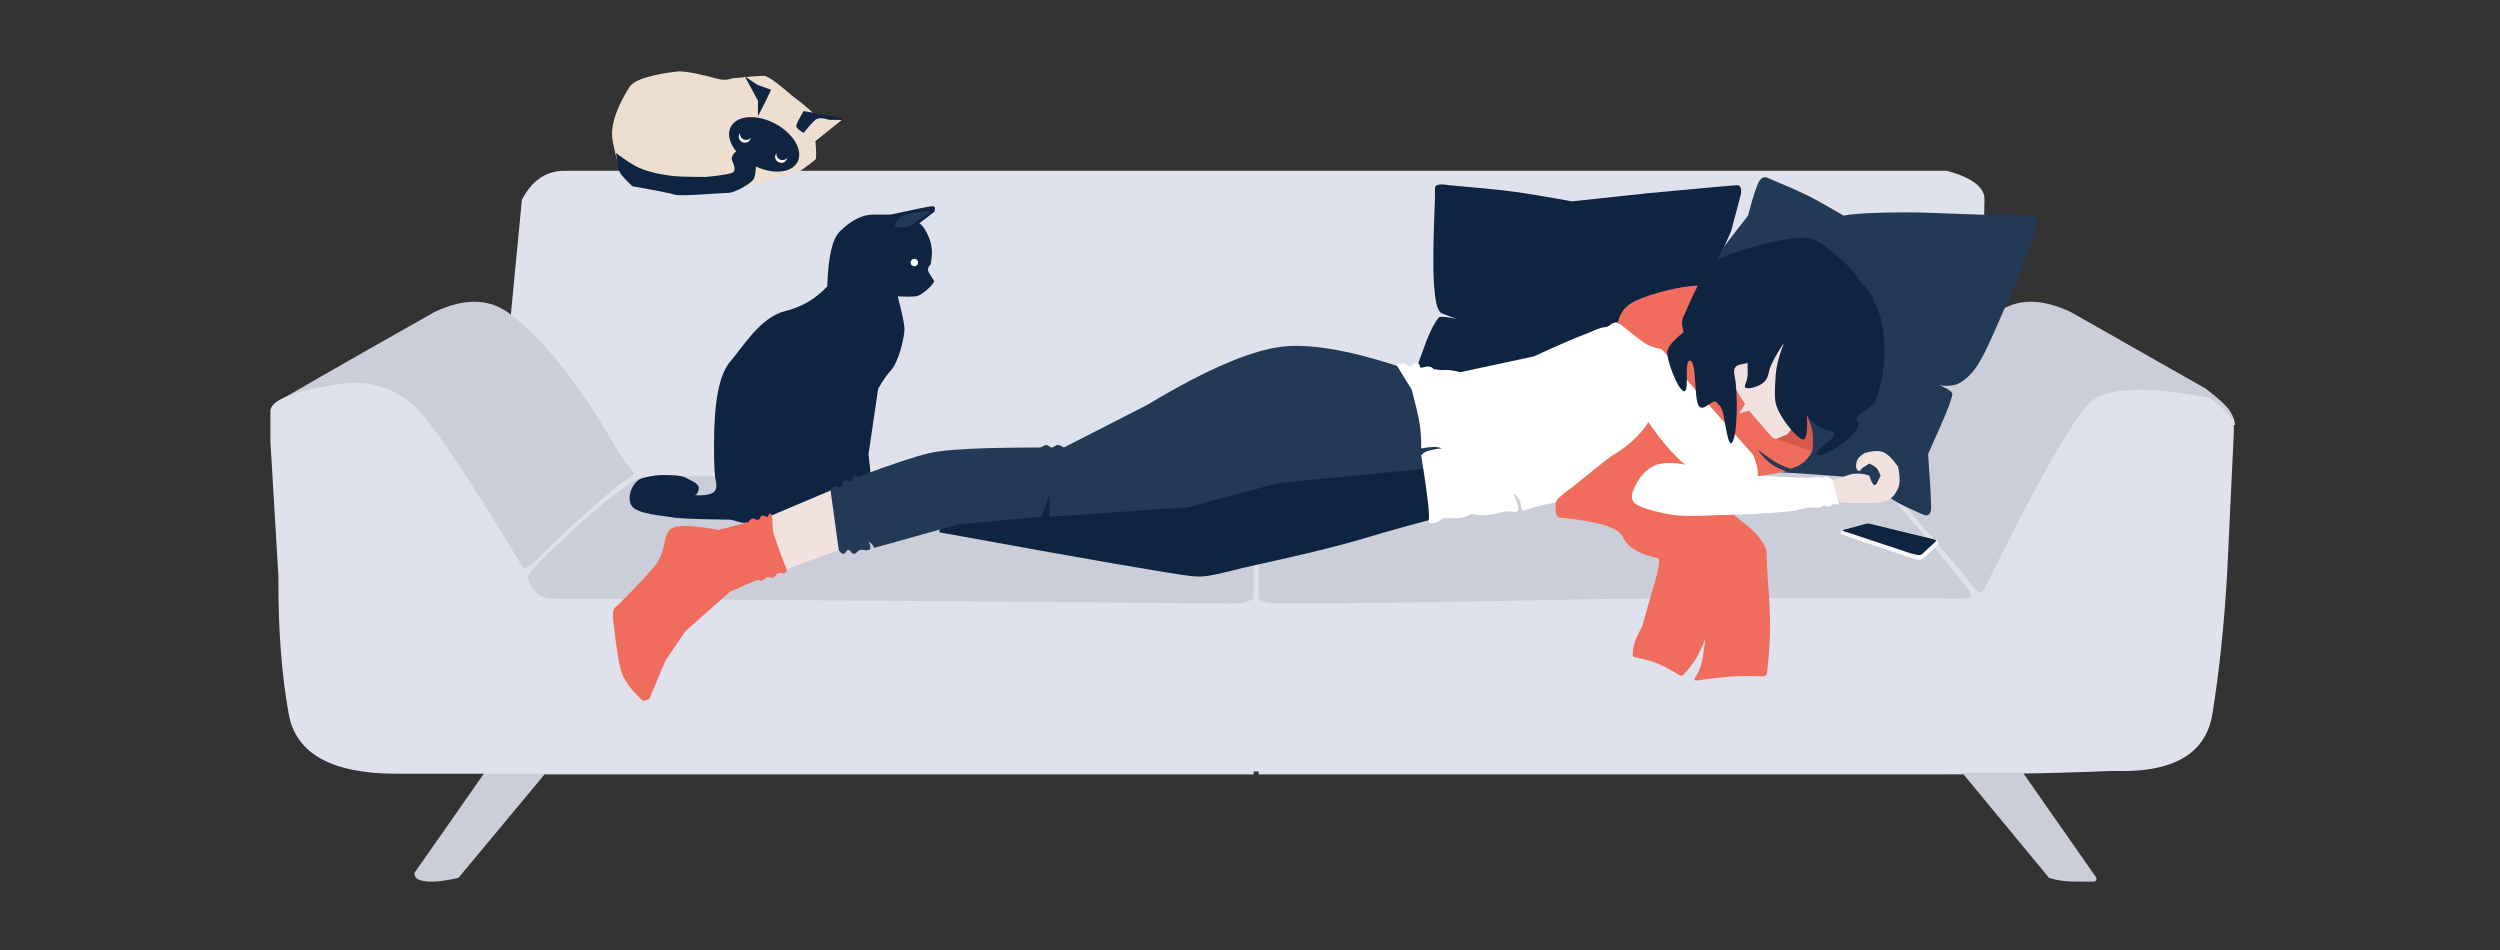 <?xml version="1.0" encoding="UTF-8"?>
<svg width="1576px" height="599px" viewBox="0 0 1576 599" version="1.1" xmlns="http://www.w3.org/2000/svg" xmlns:xlink="http://www.w3.org/1999/xlink">
    <rect x="0" y="0" width="1576" height="599" fill="#333333" stroke="none"/>
    <!-- Generator: Sketch 51.1 (57501) - http://www.bohemiancoding.com/sketch -->
    <title>contact-me</title>
    <desc>Created with Sketch.</desc>
    <defs></defs>
    <g id="new" stroke="none" stroke-width="1" fill="none" fill-rule="evenodd">
        <g id="sleeping" transform="translate(0, -37)">
            <g id="Group-8" transform="translate(170, 82)">
                <g id="Group-3">
                    <g id="Group-2" transform="translate(0, 62.364)">
                        <path d="M122.182,379.797 L151.737,94.088 L159,18.636 C165.29,6.405 174.259,0.29 185.907,0.29 C197.556,0.29 488.043,0.29 1057.367,0.29 C1073.453,4.755 1081.337,10.87 1081.018,18.636 C1080.698,26.402 1080.698,51.552 1081.018,94.088 L1108.216,366.914 L1112.001,378.136 L122.182,379.797 Z" id="Path-52" fill="#DFE2EC"></path>
                        <path d="M704.781,174.332 C668.037,177.149 646.484,181.067 640.122,186.086 C633.76,191.104 628.2,197.655 623.441,205.738 L623.441,273.184 L623.441,380.83 C851.816,380.83 991.836,380.83 1043.502,380.83 C1095.168,380.83 1139.668,379.849 1177.001,377.886 L1075.49,269.885 C1050.432,218.116 1031.452,190.183 1018.552,186.086 C1005.651,181.988 901.061,178.07 704.781,174.332 Z" id="Path-51" fill="#DFE2EC"></path>
                        <path d="M249.928,186.086 C217.745,183.506 198.472,184.725 192.11,189.744 C185.748,194.763 177.438,201.312 167.18,209.391 L167.18,273.184 L167.18,380.83 L619.229,380.83 L619.229,269.885 C622.654,249.875 617.916,237.822 605.016,233.724 C599.679,232.029 578.565,200.021 536.968,192.951 C497.667,186.272 401.987,183.984 249.928,186.086 Z" id="Path-51" fill="#DFE2EC" transform="translate(393.743, 282.801) scale(-1, 1) translate(-393.743, -282.801) "></path>
                        <path d="M1105.323,379.809 L1149.345,442.821 C1152.408,446.531 1152.408,448.386 1149.345,448.386 C1144.75,448.386 1147.812,448.386 1138.251,448.386 C1131.877,448.386 1126.362,447.606 1121.708,446.047 L1067.001,379.809 L1105.323,379.809 Z" id="Path-53" fill="#CBCED9"></path>
                        <path d="M129.98,379.809 L167.151,433.016 L174.122,442.886 C174.122,444.993 173.191,446.425 171.329,447.18 C167.73,448.641 164.287,448.386 161.872,448.386 C158.509,448.386 153.34,447.606 146.364,446.047 L91.25,379.809 L129.98,379.809 Z" id="Path-53" fill="#CBCED9" transform="translate(132.686, 414.106) scale(-1, 1) translate(-132.686, -414.106) "></path>
                        <path d="M229.216,151.136 C229.832,150.021 228.833,148.438 226.217,146.386 C223.601,144.334 190.5,125.334 126.914,89.385 C108.651,80.68 93.294,80.68 80.844,89.385 C69.584,97.258 43.466,120.386 13.216,173.636 C11.069,177.415 7.486,182.582 2.467,189.136 C0.148,190.434 1.36,192.467 6.102,195.234 C9.009,196.931 18.316,204.394 32.966,217.636 C38.434,222.578 48.924,231.869 63.117,246.231 C66.183,249.334 68.883,250.886 71.217,250.886 L221.371,153.487 L229.216,151.136 Z" id="Path-55" fill="#CBCED9" transform="translate(115.359, 166.871) scale(-1, 1) translate(-115.359, -166.871) "></path>
                        <path d="M1236,152.136 C1234.041,148.865 1228.875,144.032 1220.5,137.636 L1135.505,89.385 C1117.242,80.68 1101.885,80.68 1089.435,89.385 C1076.985,98.091 1054.389,135.216 1021.646,200.762 C1052.933,237.071 1070.397,257.711 1074.038,262.681 C1077.679,267.651 1081.833,267.651 1086.5,262.681 L1089.435,256.136 L1096.002,249.136 L1223.412,157.275 L1239,160.636 C1238.959,158.24 1237.959,155.407 1236,152.136 Z" id="Path-55" fill="#CBCED9"></path>
                        <path d="M1238.188,157.636 C1230.327,148.591 1224.369,143.694 1220.313,142.944 C1181.282,135.725 1156.857,137.058 1147.039,146.943 C1135.691,158.369 1113.011,198.6 1079,267.636 L1079,378.291 L1156.685,378.291 C1197.726,381.14 1220.401,369.252 1224.71,342.626 C1229.018,316 1232.115,286.503 1234,254.136 L1238.188,165.495 L1238.188,157.636 Z" id="Path-54" fill="#DFE2EC"></path>
                        <path d="M156.089,139.386 C149.672,137.886 142.213,136.386 133.713,134.886 C110.454,130.781 93.464,141.152 86.567,146.943 C75.803,155.98 51.37,192.263 13.268,255.791 L0.463,380.386 L96.213,380.386 C137.047,380.386 159.721,367.799 164.238,342.626 C168.754,317.453 170.908,288.508 170.7,255.791 L175.751,171.011 C175.751,162.928 175.751,156.553 175.751,151.886 C175.751,147.219 169.197,143.053 156.089,139.386 Z" id="Path-54" fill="#DFE2EC" transform="translate(88.107, 257.168) scale(-1, 1) translate(-88.107, -257.168) "></path>
                        <path d="M704.781,174.332 C668.037,177.149 646.484,181.067 640.122,186.086 C633.76,191.104 628.2,197.655 623.441,205.738 L623.441,269.965 C625.147,271.976 629.338,272.981 636.015,272.981 C739.059,272.981 815.116,270.329 865.004,269.965 C916.906,269.586 983.403,269.586 1064.495,269.965 L1069.368,269.965 C1073.456,269.965 1073.456,267.423 1069.368,262.339 C1045.261,232.356 1029.228,213.5 1022,205.738 C1017.4,200.8 1022.187,187.24 1018.552,186.086 C1005.651,181.988 901.061,178.07 704.781,174.332 Z" id="Path-51" fill="#CBCED9"></path>
                        <path d="M245.249,186.086 C213.065,183.506 193.793,184.725 187.431,189.744 C181.069,194.763 172.759,201.312 162.501,209.391 L162.501,269.885 C165.705,272.024 169.809,273.094 174.811,273.094 C179.756,273.094 323.03,271.729 604.806,269.957 C612.474,269.909 617.641,265.385 620.307,256.386 C618.474,252.553 610.974,244.636 597.808,232.636 C596.184,231.156 578.558,213.136 554.307,196.386 C548.598,192.443 542.558,192.951 532.289,192.951 C479.914,192.951 384.234,190.663 245.249,186.086 Z" id="Path-51" fill="#CBCED9" transform="translate(391.404, 228.933) scale(-1, 1) translate(-391.404, -228.933) "></path>
                        <path d="M944.875,5.011 C956.019,9.641 964.227,13.266 969.5,15.886 C974.773,18.506 982.341,22.722 992.206,28.532 C999.834,27.185 1013.224,26.511 1032.375,26.511 C1050.931,26.511 1076.388,28.532 1112.875,28.532 C1114.625,28.532 1115.209,30.025 1114.625,33.011 C1108.557,51.819 1103.848,64.819 1100.5,72.011 C1089.414,95.823 1082.991,113.319 1076.25,123.511 C1070.73,131.857 1064.039,134.997 1062.442,135.291 C1058.01,136.107 1054.592,136.107 1052.188,135.291 C1056.846,137.244 1059.575,138.818 1060.375,140.011 C1061.399,141.538 1059.895,143.978 1059.601,145.337 C1058.963,148.29 1054.252,159.447 1045.468,178.808 C1046.739,196.193 1047.375,207.344 1047.375,212.261 C1047.375,217.178 1045.375,218.636 1041.375,216.636 C1033.932,213.361 1028.932,210.986 1026.375,209.511 C1013.641,202.164 1009.646,197.158 1007.546,195.592 C1003.447,192.536 945.516,190.691 942.506,189.176 C940.499,188.166 923.8,184.71 892.411,178.808 L867.762,165.162 C898.883,89.37 915.273,50.329 916.93,48.041 C918.588,45.752 923.611,39.249 932,28.532 C934.006,20.511 935.923,14.171 937.75,9.511 C939.578,4.851 941.953,3.351 944.875,5.011 Z" id="Path-49" fill="#233A57"></path>
                        <path d="M743.433,9.381 C761.538,10.92 774.894,12.255 783.5,13.386 C792.107,14.517 804.57,16.576 820.89,19.562 L868.49,14.472 C904.739,11.078 923.686,9.381 925.331,9.381 C926.975,9.381 927.74,11.078 927.625,14.472 L921.25,38.511 L912.291,58.506 L906.182,80.108 L912.291,151.584 L914.571,196.64 L898.821,189.929 C851.045,185.583 825.068,183.493 820.89,183.657 C816.711,183.822 782.708,183.904 718.881,183.904 L701.425,187.936 C716.06,144.467 725.335,117.659 729.25,107.511 C733.042,97.681 736.716,92.86 737.25,92.636 C738.61,92.064 742.198,92.396 748.015,93.631 L738.875,90.136 C736.792,89.121 735.371,85.272 734.612,78.59 C733.475,68.567 733.625,64.175 733.625,52.636 C733.625,44.943 733.954,32.945 734.612,16.642 C734.612,15.209 734.612,13.391 734.612,11.189 C734.612,8.987 737.553,8.384 743.433,9.381 Z" id="Path-50" fill="#0E2440"></path>
                    </g>
                    <g id="Group-7" transform="translate(323.228, 184.963) scale(-1, 1) translate(-323.228, -184.963) translate(226.727, 84.963)">
                        <polygon id="Path-79" fill="#0E2440" points="36.113 114.894 42.239 156.482 39.176 184.283 32.948 184.283 28.075 190.526 32.948 196.47 39.176 196.47 45.171 194.281 51.268 176.91 60.704 135.844 44.389 110.951"></polygon>
                        <path d="M28.386,5.315 C12.28,1.796 3.436,0.037 1.853,0.037 C0.269,0.037 -0.117,1.203 0.695,3.537 L10.202,10.801 C8.15,11.974 6.104,14.995 4.063,19.865 C2.023,24.735 1.702,30.376 3.103,36.787 C4.859,38.462 5.179,40.219 4.063,42.057 C2.948,43.896 1.825,45.681 0.695,47.412 C1.791,49.065 2.596,50.143 3.112,50.646 C7.197,54.629 10.391,56.712 12.693,56.895 C15.431,57.112 19.127,57.112 23.779,56.895 C20.95,67.733 19.536,74.649 19.536,77.644 C19.536,82.136 23.079,98.419 28.386,103.861 C31.925,107.488 38.246,117.964 47.352,135.287 C49.894,143.168 51.164,147.593 51.164,148.561 C51.164,150.014 39.289,177.247 54.8,182.196 C46.589,183.72 42.009,184.988 41.062,186.001 C40.114,187.013 39.085,189.386 37.974,193.121 L41.062,199.579 L115.007,199.579 L121.982,199.579 L129.177,197.636 C150.593,197.384 162.885,196.889 166.053,196.15 C170.806,195.041 188.857,194.459 191.871,188.328 C194.884,182.196 190.227,172.787 184.602,171.412 C182.23,170.832 177.447,169.593 172.977,169.537 C167.006,169.461 160.227,169.537 156.977,171.412 C153.728,173.287 148.602,174.912 149.227,178.39 C149.644,180.709 150.536,181.977 151.901,182.196 C142.855,182.774 138.278,181.01 138.17,176.904 C138.008,170.745 139.613,176.904 139.613,150.089 C139.613,123.274 136.372,105.969 129.177,97.738 C121.982,89.506 110.544,70.026 94.886,66.192 C84.448,63.636 75.556,58.429 68.21,50.572 C67.7,32.274 65.091,20.764 60.384,16.041 C53.325,8.957 46.08,5.315 39.481,5.315 C35.082,5.315 31.384,5.315 28.386,5.315 Z" id="Path-77" fill="#0E2440"></path>
                        <ellipse id="Oval-3" fill="#FFFFFF" cx="13.314" cy="35.54" rx="2.331" ry="2.332"></ellipse>
                        <path d="M21.79,13.287 C17.998,13.287 15.207,12.349 13.415,10.474 L4.415,4.537 C3.29,3.037 4.168,2.538 7.05,3.041 C15,4.429 20.547,5.229 22.843,7.715 C25.852,10.974 27.477,13.287 21.79,13.287 Z" id="Path-78" fill="#233A57"></path>
                    </g>
                    <g id="Group" transform="translate(216, 135)">
                        <path d="M766.601,123.371 C770.45,122.29 773.417,121.416 775.5,120.748 C778.625,119.745 780.287,118.985 782,118.75 C785.65,118.25 789.114,118.613 792.392,119.839 C793.214,122.28 793.958,124 794.625,125 C795.292,126 796.083,126 797,125 L799.525,119.839 C798.649,117.557 797.807,115.986 797,115.125 C796.193,114.264 794.657,113.298 792.392,112.228 L787.875,115.125 C786.824,116.879 785.907,117.337 785.125,116.5 C783.953,115.244 783.796,114.425 784.375,111.375 C784.761,109.342 786.431,107.42 789.386,105.609 C794.211,104.224 797.999,103.98 800.75,104.875 C803.501,105.77 806.755,108.854 810.514,114.125 C811.838,120.289 811.838,124.873 810.514,127.875 C808.529,132.379 805.625,135.875 799.525,136.724 C795.459,137.289 785.379,137.289 769.286,136.724 L766.601,123.371 Z" id="Path-39" fill="#F2E2DF"></path>
                        <path d="M752.335,79.996 C754.645,85.14 756.05,89.171 756.547,92.087 C757.045,95.004 757.045,99.203 756.547,104.683 L742.903,106.457 L721.097,92.087 L721.097,82.508 L752.335,79.996 Z" id="Path" fill="#D55A4B"></path>
                        <polygon id="Path-44" fill="#F2E2DF" points="137.378 129.288 97.315 146.245 97.315 183.444 154.272 162.485 144.633 129.288"></polygon>
                        <path d="M518.575,146.91 C504.86,150.437 489.222,154.811 471.662,160.033 C445.321,167.866 403.413,176.515 397.5,178 C377,183.148 373.02,184.073 364.781,183.148 C352.302,181.746 299.419,172.552 206.132,155.565 L210.387,131.086 L451.023,112.093 L523.257,112.093 L518.575,146.91 Z" id="Path-42" fill="#0E2440"></path>
                        <path d="M511.537,56.459 C474.84,43.092 446.387,36.997 426.179,38.173 C405.97,39.348 376.42,51.645 337.526,75.064 L284.663,102.116 C283.023,101.042 281.718,100.504 280.75,100.5 C279.656,100.496 278.074,102.088 277.001,102.086 C275.651,102.083 274.817,100.5 273.5,100.5 C272.319,100.5 270.653,102.082 269.499,102.084 C232.586,102.145 209.404,103.316 199.955,105.598 C191.378,107.669 176.001,112.544 155.612,120.392 C154.669,120.755 153.655,119.359 152.125,120.392 C150.595,121.424 151.844,123.283 150.625,123.756 C149.868,124.05 149.125,121.994 146.625,122.875 C144.125,123.756 145.75,125.375 144.125,126.625 C142.5,127.875 142.707,125.819 140.5,126.625 C139.029,127.162 138.048,127.962 137.558,129.024 L142.75,166.696 C143.732,168.287 144.732,169.082 145.75,169.082 C147.276,169.082 147.245,166.696 148.875,166.696 C150.505,166.696 150.351,169.082 152.23,169.082 C154.109,169.082 154.44,167.163 156.25,166.696 C158.06,166.23 159.664,167.36 161.487,166.696 C163.311,166.032 162.625,165.381 162.625,164.375 C162.625,163.704 162.246,162.699 161.487,161.357 C162.574,162.07 163.329,162.66 163.75,163.125 C164.171,163.59 164.63,164.34 165.125,165.375 L218.425,150.479 L270.462,145.782 L275.585,132.248 L275.585,145.782 L351.468,140.536 C356.156,140.536 359.839,140.282 362.516,139.773 C365.194,139.263 370.851,137.761 379.488,135.266 L420.052,124.494 L523,114.5 L527.551,81.316 L511.537,56.459 Z" id="Path-41" fill="#233A57"></path>
                        <polygon id="Path-36" fill="#F2E2DF" points="771.673 56.255 748.033 85.19 740.667 93.811 718.628 102.783 703.049 88.258 694.138 48.939 728.912 27.434 767.161 44.14"></polygon>
                        <path d="M687.458,26.717 L637.229,23.568 C634.592,23.18 632.516,23.18 631,23.568 C629.952,23.836 628.364,25.661 627.308,25.957 C626.29,26.242 624.15,26.405 623.125,26.717 C619.955,27.681 617.867,28.908 614.625,30.125 C606.885,33.03 595.718,37.863 581.125,44.625 L534.625,54.625 C531.888,53.947 529.68,53.514 528,53.326 C526.32,53.138 524.655,53.138 523.005,53.326 L517.903,52.755 C517.138,51.779 516.046,51.212 514.625,51.053 C512.494,50.815 511.894,51.75 509.947,51.75 C508,51.75 510.376,49.125 507,49.125 C503.625,49.125 504.823,51.053 502.875,51.053 C500.927,51.053 500.753,49.349 498.75,49.125 C497.415,48.976 495.956,49.309 494.375,50.125 L503.875,65.5 C506.463,75.106 508.13,82.189 508.875,86.75 C509.62,91.311 509.977,96.615 509.947,102.663 C513.378,102.054 516.03,101.75 517.903,101.75 C519.776,101.75 521.476,102.054 523.005,102.663 C519.842,102.93 517.048,103.417 514.625,104.125 C512.202,104.833 510.642,105.833 509.947,107.125 C513.899,131.708 515.458,145.375 514.625,148.125 C514.06,149.991 517.25,151 521.875,148.125 C523.35,147.208 522.412,146.5 525.5,146.5 C528.588,146.5 530.506,147.093 534.625,146.5 C538.744,145.907 540.375,143.801 542.375,144.069 C545.011,144.421 547.25,145.426 556.25,144.069 C558.19,143.776 561.735,142.12 565.355,142.375 C565.606,142.393 570.812,143.414 571.125,141.625 C571.292,140.672 571.047,138.788 570.25,136.625 C569.361,134.212 567.909,131.546 568.125,131.375 C568.634,130.973 572.308,134.675 572.625,137.625 C573.006,141.177 573.964,142.51 575.5,141.625 C580.564,139.878 585.439,138.544 590.125,137.625 C594.811,136.706 601.311,135.807 609.625,134.93 L642.323,134.93 L700.701,114.453 L687.458,26.717 Z" id="Path-40" fill="#FFFFFF"></path>
                        <path d="M67.005,154.066 C49.354,150.735 39.067,150.735 36.145,154.066 C31.763,159.063 33.542,167.5 28,175.125 C24.558,179.862 16.242,188.796 3.054,201.929 C2.089,202.891 0.375,203.164 0.375,207.5 C0.375,211.836 0.727,211.836 1.059,214.981 C2.682,230.325 4.448,240.37 6.357,245.117 C8.376,250.135 12.561,255.58 18.911,261.451 C19.502,261.997 20.948,261.763 23.25,260.75 L33.542,236.39 L46.036,217.936 L74.271,192.987 C83.257,188.912 88.667,186.583 90.5,186 C93.25,185.125 92.445,186.496 94.25,186 C96.055,185.504 95.746,184.515 97.628,184.007 C99.509,183.498 99.982,184.639 101.625,184.007 C103.268,183.375 102.602,182.077 104.454,181.382 C106.307,180.688 107.616,181.77 108.625,181.382 C109.298,181.123 109.756,180.413 110,179.25 C105.347,167.363 102.556,159.613 101.625,156 C100.95,153.379 100.924,145.804 100.625,145.125 C99.709,143.042 98.797,143.344 97.89,146.031 C96.344,145.198 95.131,144.896 94.25,145.125 C92.929,145.469 93.736,147.059 92.071,147.545 C90.407,148.03 89.653,146.51 88.25,146.875 C87.315,147.118 86.516,147.881 85.853,149.163 L67.005,154.066 Z" id="Path-43" fill="#F06D5D"></path>
                        <path d="M663.816,67.882 C657.476,79.515 652.759,87.22 649.664,90.994 C641.257,101.25 632.596,105.581 630.25,107.25 C625.917,110.333 617.726,116.827 605.677,126.732 C599.008,131.558 595.436,134.693 594.959,136.136 C594.482,137.579 594.482,140.283 594.959,144.25 C595.671,145.531 596.318,146.199 596.899,146.254 C621.257,148.549 634.664,152.661 637.119,158.592 C639.663,164.735 646.895,169.137 658.815,171.797 C660.252,171.797 660.252,174.875 658.815,181.03 C657.771,185.503 654.212,196.776 649.664,213.375 C648.591,217.291 643.25,223.474 643.25,232.875 C643.25,233.792 643.708,234.25 644.625,234.25 C650.553,235.468 655.283,236.802 658.815,238.25 C662.071,239.585 666.637,241.894 672.409,245.484 C673.386,246.092 674.292,246.092 675.125,245.484 C678.542,241.706 681.139,238.42 682.916,235.625 C684.693,232.83 686.754,228.463 689.098,222.525 C688.248,229.589 687.421,234.831 686.619,238.25 C685.916,241.243 684.519,244.294 682.434,247.414 C681.728,248.471 682.125,249 683.625,249 C693.986,247.547 701.945,246.679 707.5,246.396 C713.055,246.113 719.18,246.113 725.875,246.396 C727.09,246.113 727.789,245.222 727.97,243.722 C729.501,231.073 729.875,221.239 729.875,214.375 C729.875,207.037 729.375,197.204 728.375,184.875 C727.924,177.012 727.698,171.566 727.698,168.54 C727.698,164 721.335,155.691 714.766,150.853 C710.386,147.628 701.004,139.587 686.619,126.732 L699.33,118.732 L663.816,67.882 Z" id="Path-48" fill="#F06D5D"></path>
                        <path d="M726.25,120 C735.94,120.597 746.059,121.255 756.375,121.125 C757.5,121.111 758.749,120.457 759.875,120.439 C760.911,120.424 761.328,121.156 762.375,121.125 C763.125,121.103 764.743,120.462 765.5,120.439 C766.194,120.419 767.485,121.147 769.375,122.625 L773.25,137.953 C771.532,137.776 770.24,137.776 769.375,137.953 C768.522,138.128 767.863,139.118 766.938,139.287 C766.2,139.422 764.908,138.494 764.125,138.625 C763.228,138.775 762.081,139.855 761.125,140 C758.691,140.37 756.54,139.635 753.875,140 C750.204,140.503 745.865,142.094 741.251,142.5 C727.189,143.737 712.416,144.477 696.934,144.718 C684.225,145.431 675.081,145.431 669.5,144.718 C661.129,143.649 649.316,140.466 645.5,137.953 C641.684,135.44 642.721,131.335 643.25,130 C648.823,115.929 657.013,112.438 663.25,112 C670.079,111.521 677.529,112.637 685.6,115.349 C699.328,117.626 712.878,119.176 726.25,120 Z" id="Path-38" fill="#FFFFFF"></path>
                        <path d="M731.312,95.867 L716.608,78.921 L710.446,80.462 L714.055,74.757 L704.878,59.869 L696.226,59.869 L705.718,55.518 L699.552,18.461 L701.042,11.172 C701.638,8.712 701.937,7.211 701.937,6.667 C701.937,5.85 694.064,-0.894 681.082,0.251 C668.1,1.396 649.956,6.516 642.25,11.172 C634.544,15.828 632.749,24.968 634.014,28.692 C634.857,31.174 640.015,35.551 649.488,41.823 L662.413,41.823 L650.712,45.928 L660.704,57.33 L678.947,72.124 C683.96,82.358 688.647,88.506 693.009,90.567 C697.371,92.628 702.337,98.084 707.905,106.934 L722.037,120.25 C727.205,119.433 730.651,118.891 732.375,118.625 C734.099,118.359 736.641,117.859 740,117.125 C735.667,115.625 732.167,113.792 729.5,111.625 C726.833,109.458 724.346,106.746 722.037,103.488 C725.929,106.413 729.375,108.833 732.375,110.75 C735.375,112.667 738.875,114.25 742.875,115.5 C746.792,114.25 749.75,112.667 751.75,110.75 C753.75,108.833 755.269,106.767 756.309,104.55 L731.312,95.867 Z" id="Path-45" fill="#F06D5D"></path>
                        <path d="M672.921,54.277 C674.717,56.615 690.143,74.104 719.2,106.745 C723.167,116.476 723.167,122.243 719.2,124.046 C715.233,125.849 707.542,126.167 696.125,125 C687.042,122 677.583,115.25 667.75,104.75 C657.917,94.25 646.587,77.426 633.762,54.277 L630.726,39.737 C630.543,29.871 631.555,24.625 633.762,24 C635.427,23.528 637.795,26.796 649.844,35.587 C652.322,37.395 655.985,39.282 660.223,39.737 C662.693,40.003 670.228,50.769 672.921,54.277 Z" id="Path-37" fill="#FFFFFF"></path>
                    </g>
                    <g id="Group-4" transform="translate(215.838, 0)">
                        <path d="M123.493,24.4 C108.011,9.998 98.738,2.797 95.675,2.797 C92.612,2.797 85.861,3.346 75.42,4.443 C72.676,5.541 69.366,5.541 65.488,4.443 C59.672,2.797 46.24,-0.586 40.895,0.087 C35.55,0.761 15.243,3.214 11.055,9.754 C6.866,16.294 -2.073,31.707 0.437,44.024 C2.948,56.342 5.323,69.713 17.428,73.01 C25.498,75.209 35.89,76.953 48.605,78.243 L86.413,73.01 C104.672,67.01 114.379,63.451 115.532,62.334 C116.686,61.217 119.34,48.572 123.493,24.4 Z" id="Path-59" fill="#EDDECF"></path>
                        <path d="M144.702,30.737 L128.209,43.948 C128.822,50.99 128.822,54.844 128.209,55.51 C127.597,56.176 124.344,58.658 118.45,62.956 L102.324,65.597 L83.399,61.23 L73.138,46.274 C71.105,34.335 70.398,27.472 71.018,25.687 C71.638,23.901 74.38,21.594 79.243,18.767 L81.548,14.288 C82.782,9.744 83.399,6.983 83.399,6.004 C83.399,5.025 83.399,4.051 83.399,3.08 L94.629,12.064 L100.679,12.064 C107.731,13.439 112.456,14.9 114.854,16.446 C117.251,17.993 121.703,21.672 128.209,27.483 L144.702,30.737 Z" id="Path-58" fill="#EDDECF"></path>
                        <path d="M2.459,51.438 C8.805,56.159 13.555,59.224 16.708,60.632 C24.907,64.293 33.04,65.093 35.049,65.523 C38.216,66.2 46.241,66.539 59.125,66.539 C70.155,65.522 76.044,64.399 76.791,63.169 C77.912,61.324 76.512,58.017 75.67,56.11 C74.828,54.202 76.703,51.438 78.247,50.558 C79.791,49.679 85.532,48.406 87.49,51.438 C89.448,54.469 91.373,54.351 90.907,58.033 C90.441,61.716 90.566,65.897 89.028,68.261 C87.49,70.625 77.454,76.586 73.327,76.586 C69.2,76.586 42.84,78.923 39.644,77.754 C37.514,76.975 28.565,75.196 12.798,72.417 C8.252,68.041 5.642,65.17 4.969,63.805 C4.296,62.439 3.459,58.317 2.459,51.438 Z" id="Path-60" fill="#0E2440"></path>
                        <polygon id="Path-56" fill="#0E2440" points="100.274 11.61 91.697 8.515 83.659 3.162 91.967 18.415 91.967 28.233 97.027 18.415"></polygon>
                        <path d="M120.81,25.012 L143.914,29.136 L145.472,30.547 L136.945,30.547 C132.847,29.201 129.938,29.201 128.216,30.547 C126.494,31.893 124.025,34.644 120.81,38.799 C117.696,37.024 116.138,35.572 116.138,34.441 C116.138,33.31 117.696,30.167 120.81,25.012 Z" id="Path-57" fill="#0E2440"></path>
                        <ellipse id="Oval-5" fill="#0E2440" transform="translate(95.895, 46.023) rotate(28) translate(-95.895, -46.023) " cx="95.895" cy="46.023" rx="23.769" ry="14.793"></ellipse>
                        <g id="Group-6" transform="translate(84.056, 40.671) rotate(24) translate(-84.056, -40.671) translate(80.171, 36.006)">
                            <ellipse id="Oval-4" fill="#FFFFFF" cx="3.783" cy="5.472" rx="3.783" ry="3.569"></ellipse>
                            <ellipse id="Oval-4" fill="#0E2440" cx="3.783" cy="3.569" rx="3.783" ry="3.569"></ellipse>
                        </g>
                        <g id="Group-5" transform="translate(107.117, 53.425) rotate(24) translate(-107.117, -53.425) translate(102.456, 48.761)">
                            <ellipse id="Oval-4" fill="#FFFFFF" cx="4.413" cy="5.472" rx="3.783" ry="3.569"></ellipse>
                            <ellipse id="Oval-4" fill="#0E2440" cx="4.413" cy="3.569" rx="3.783" ry="3.569"></ellipse>
                        </g>
                    </g>
                </g>
                <g id="Group-27" transform="translate(990, 285)">
                    <path d="M4.559,3.144 L15.952,0.233 C16.952,-0.078 18.249,-0.078 19.844,0.233 C21.438,0.543 34.421,3.715 58.794,9.747 C60.686,10.367 61.714,11.011 61.877,11.677 C62.121,12.677 61.952,12.788 61.064,13.886 C60.471,14.619 57.977,17.038 53.582,21.145 C51.722,22.726 49.988,23.296 48.38,22.856 C46.771,22.416 31.31,17.226 1.997,7.287 C0.9,7.082 0.352,6.584 0.352,5.793 C0.352,4.607 0.911,4.028 1.997,3.739 C2.721,3.547 3.575,3.349 4.559,3.144 Z" id="Path-158" fill="#F8F8F8"></path>
                    <path d="M17.038,0 C17.7,-0.004 18.399,0.066 19.134,0.21 C19.869,0.354 32.935,3.546 58.333,9.786 C59.331,10.125 59.83,10.295 59.83,10.295 C59.83,10.295 60.906,10.565 60.223,11.339 C59.767,11.855 57.587,13.87 53.682,17.387 C52.131,19.084 50.974,19.933 50.212,19.933 C49.069,19.933 46.003,19.311 44.584,18.843 C43.638,18.532 29.615,13.883 2.514,4.898 C1.482,4.52 1.278,4.229 1.905,4.025 C2.531,3.822 6.564,2.749 14.004,0.806 L17.038,0 Z" id="Path-159" fill="#0E2440"></path>
                </g>
                <path d="M935.142,182.316 C929.254,186.215 921.375,182.316 923.548,192.337 C925.721,202.358 925.447,231.874 921.375,234.375 C919.265,235.672 917.513,220.843 916.298,215.75 C915.168,211.019 913.189,209.689 912.125,208.625 C909.375,205.875 904.309,215.02 901,211 C897.692,206.98 899.852,182.316 895.236,182.316 C891.337,182.316 895.47,203.262 891.337,201.592 C887.204,199.922 880.421,181.05 881.039,176.578 C881.452,173.597 884.884,169.534 891.337,164.389 C890.089,159.833 890.089,156.476 891.337,154.316 C894.135,149.472 902.716,123.057 916.298,117.046 C929.879,111.034 963.879,101.99 973.155,105.987 C982.431,109.984 998.47,125 1000.523,129.156 C1002.575,133.311 1011,139.884 1011,144.473 C1011,147.532 1009.632,154.766 1006.895,166.172 L979.863,195.564 C976.02,207.176 973.784,212.849 973.155,212.583 C966.258,209.663 959.399,199.574 952.577,182.316 L961.995,160.058 C944.6,174.561 935.649,181.98 935.142,182.316 Z" id="Path-35" fill="#0E2440"></path>
                <path d="M1010.996,144.211 C1014.863,150.742 1017.132,159.338 1017.804,170 C1018.811,185.993 1015.728,196.92 1013.326,205.505 C1010.924,214.09 996.808,215.671 1001.165,221.075 C1005.523,226.479 980.167,244.261 975.68,241.761 C971.194,239.26 993.488,228.645 984.323,226.949 C978.212,225.819 973.108,222.411 969.01,216.727 C969.638,227.58 968.701,232.652 966.197,231.944 C962.441,230.881 951.729,218.099 949.509,209.616 C948.476,205.671 948.925,197.35 949.509,190.451 C950.18,182.514 953.64,173.864 954.245,172.25 C955.378,169.233 946.764,183.25 945.625,187.5 C944.486,191.75 944.486,194.323 940.695,196.899 C936.904,199.476 930.723,200.62 930.067,199.004 C929.41,197.389 931.75,195.651 931.75,190.451 C931.75,185.252 931.125,176.75 933.001,168.625 C934.252,163.208 940.605,153.766 952.061,140.297 L991.314,135 L1010.996,144.211 Z" id="Path-46" fill="#0E2440"></path>
            </g>
        </g>
    </g>
</svg>